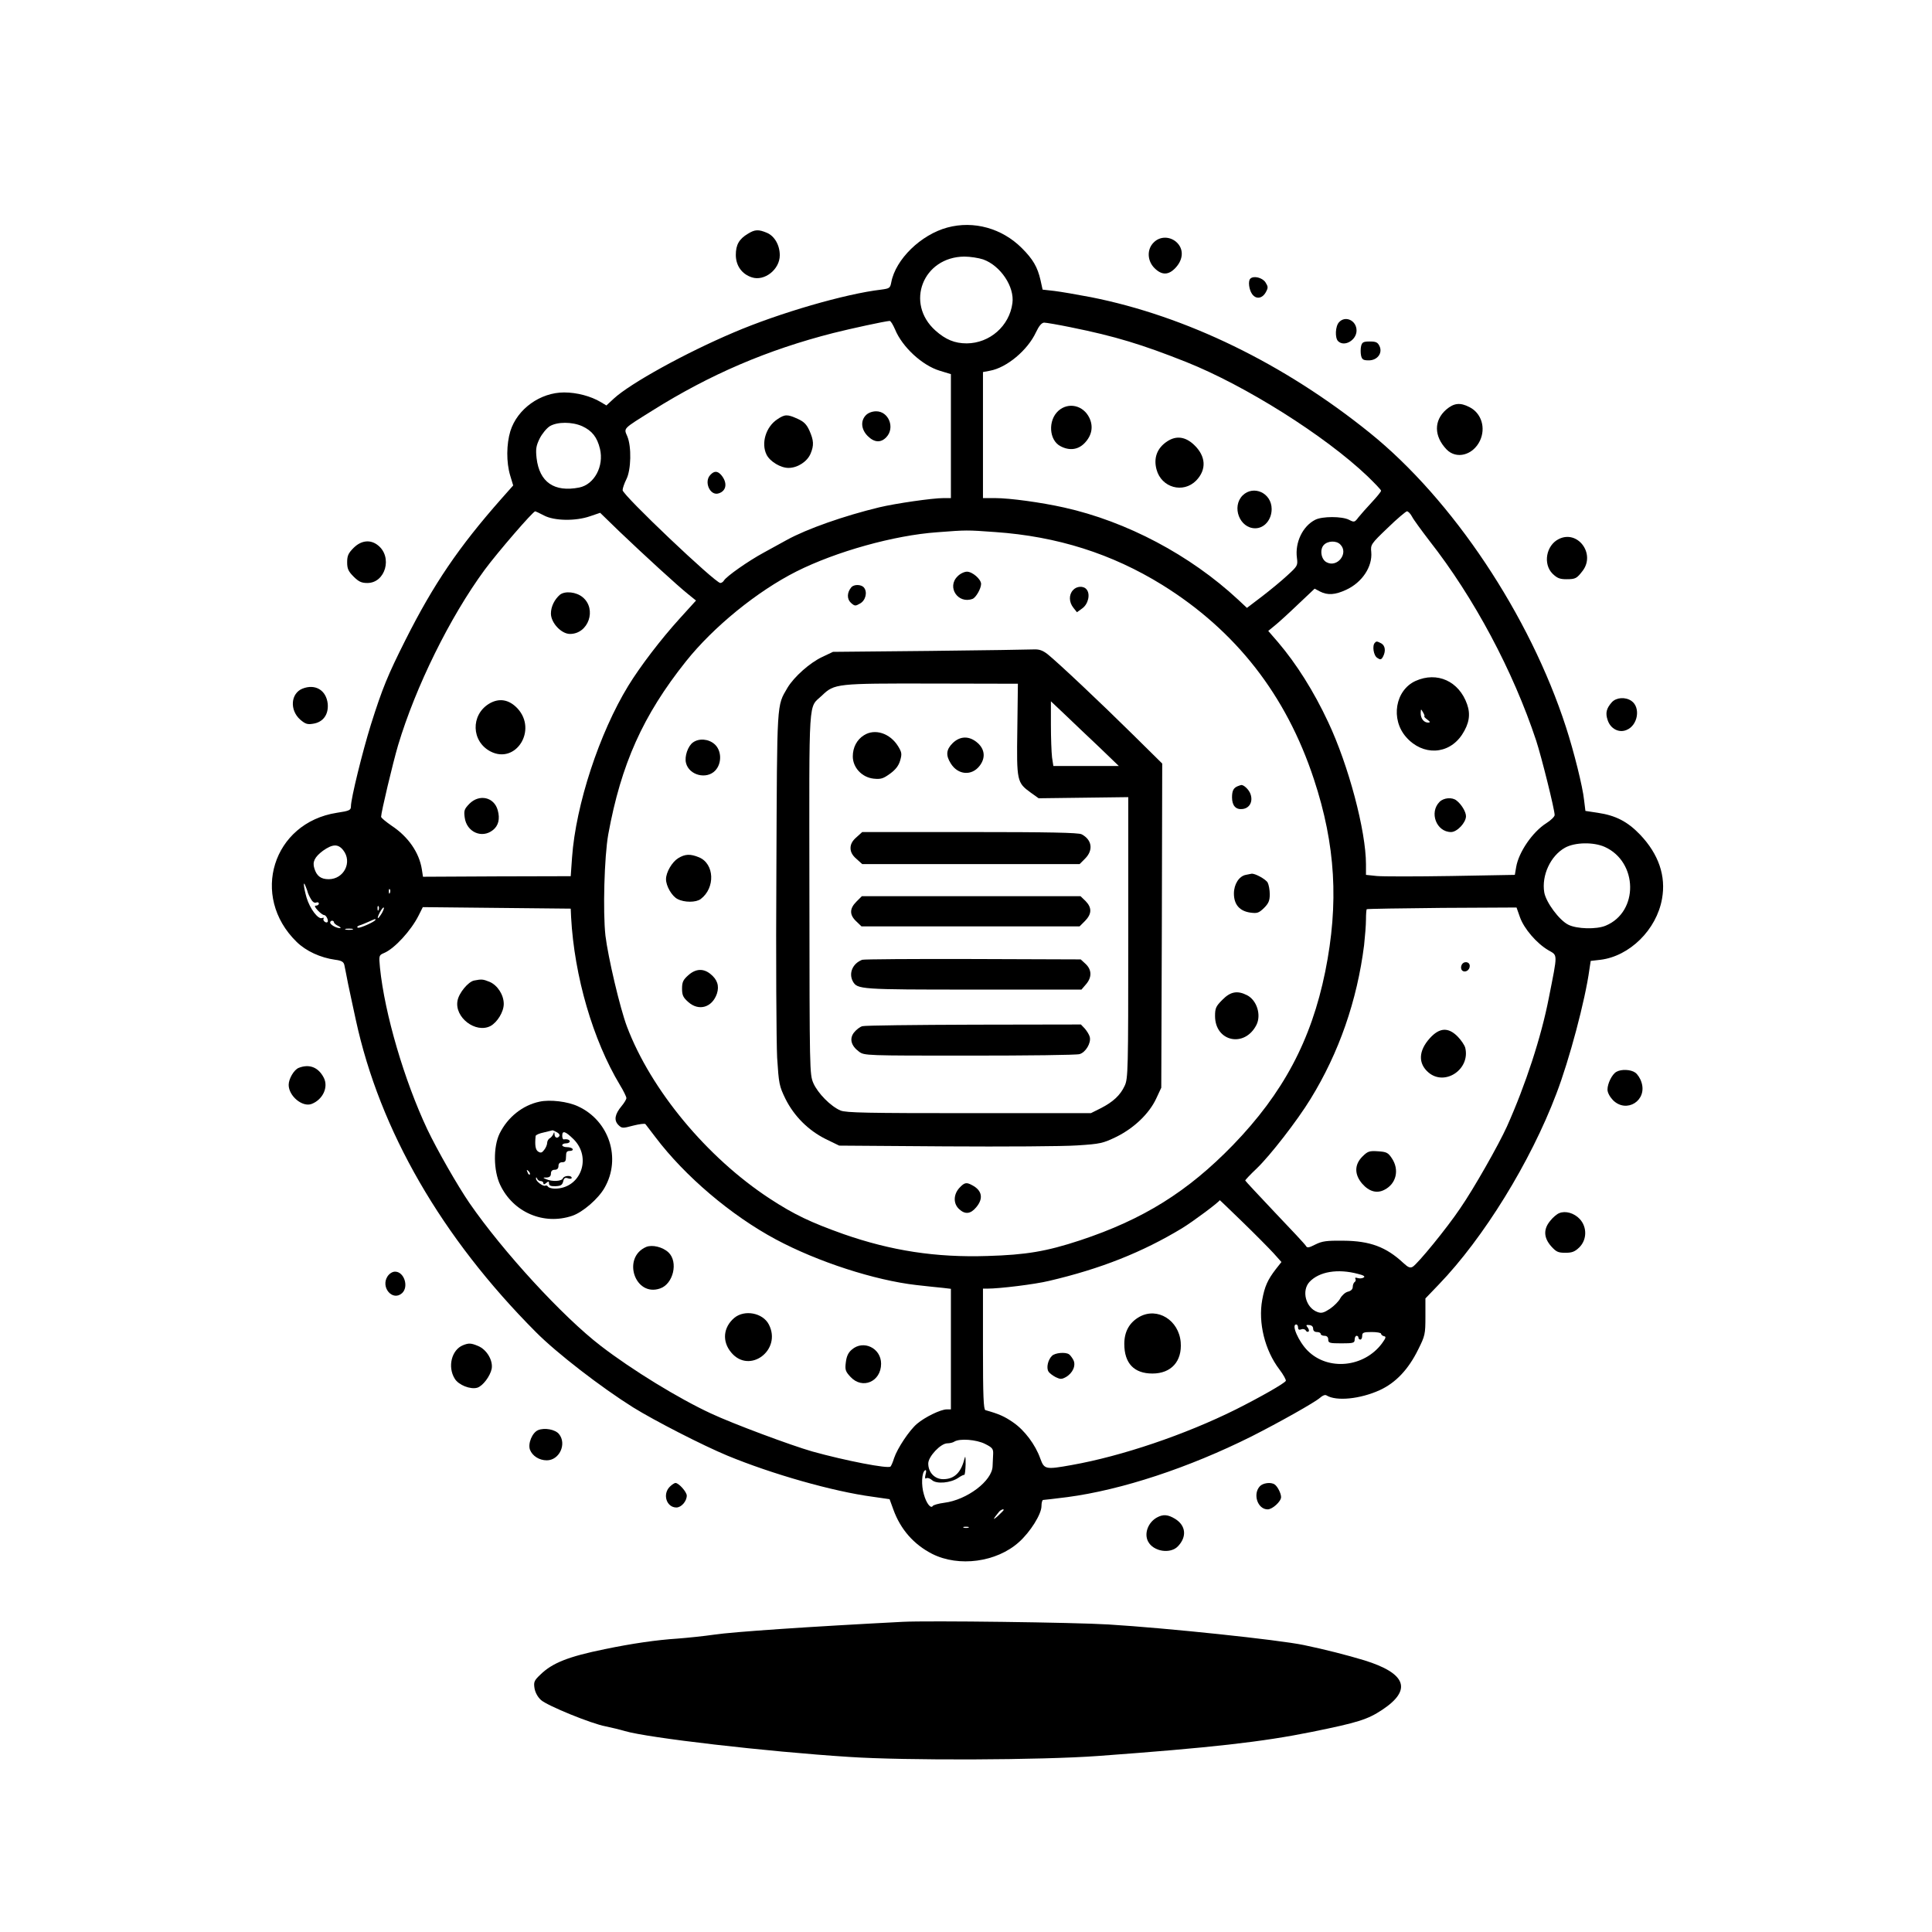 <?xml version="1.0" standalone="no"?>
<!DOCTYPE svg PUBLIC "-//W3C//DTD SVG 20010904//EN"
 "http://www.w3.org/TR/2001/REC-SVG-20010904/DTD/svg10.dtd">
<svg version="1.0" xmlns="http://www.w3.org/2000/svg"
 width="1024pt" height="1024pt" viewBox="0 0 1024 1024"
 preserveAspectRatio="xMidYMid meet">

<g transform="translate(0,1024) scale(0.1,-0.1)"
fill="#000000" stroke="none">
<path d="M5021 9034 c-140 -38 -274 -168 -297 -290 -6 -31 -9 -33 -53 -39
-190 -22 -541 -124 -782 -227 -257 -109 -548 -270 -635 -350 l-40 -37 -30 18
c-52 31 -126 51 -194 51 -126 0 -248 -87 -285 -205 -21 -69 -22 -165 -1 -235
l16 -53 -63 -71 c-226 -256 -359 -452 -508 -748 -94 -187 -122 -255 -183 -448
-45 -145 -106 -392 -106 -434 0 -20 -8 -24 -75 -34 -339 -53 -461 -442 -213
-684 50 -49 126 -84 205 -95 33 -4 44 -11 48 -27 2 -11 12 -57 20 -101 9 -44
28 -130 41 -191 127 -586 455 -1153 954 -1654 111 -112 346 -293 515 -399 116
-72 370 -202 500 -256 237 -98 560 -190 770 -218 l90 -13 20 -55 c38 -105 108
-185 206 -235 141 -71 341 -44 459 62 61 54 120 149 120 191 0 18 4 33 9 33 6
0 63 7 128 15 287 38 643 155 977 322 146 74 335 180 363 205 13 12 27 17 34
12 52 -32 179 -19 282 28 85 39 152 110 204 216 36 72 38 81 38 173 l0 97 71
74 c237 246 486 649 623 1011 69 180 153 496 175 658 l7 46 52 6 c154 19 297
159 326 323 22 121 -18 237 -116 340 -67 70 -130 102 -224 116 l-66 10 -7 57
c-7 70 -54 258 -96 387 -192 593 -601 1206 -1040 1560 -455 367 -974 619
-1478 719 -73 14 -161 29 -194 33 l-62 7 -11 50 c-16 70 -40 111 -99 170 -105
105 -255 147 -395 109z m190 -169 c92 -33 167 -145 155 -232 -16 -121 -120
-212 -242 -213 -64 0 -112 20 -166 68 -162 145 -66 390 153 392 31 0 76 -7
100 -15z m-467 -371 c38 -93 144 -191 237 -219 l59 -18 0 -329 0 -328 -40 0
c-57 0 -252 -28 -340 -49 -186 -45 -383 -114 -490 -173 -25 -14 -80 -44 -122
-67 -83 -45 -198 -126 -211 -148 -4 -7 -13 -13 -19 -13 -27 0 -518 466 -518
492 0 10 9 36 20 58 25 49 28 172 5 227 -19 45 -27 37 133 137 306 192 610
322 959 411 91 23 271 62 298 64 6 1 18 -20 29 -45z m933 11 c233 -47 377 -91
611 -184 313 -125 733 -389 960 -605 39 -38 72 -72 72 -77 0 -5 -22 -32 -49
-61 -27 -29 -59 -65 -71 -80 -20 -27 -23 -27 -50 -13 -37 19 -142 19 -179 0
-67 -34 -108 -121 -97 -202 5 -40 4 -43 -51 -93 -31 -29 -92 -79 -135 -112
l-79 -60 -47 44 c-254 236 -590 414 -922 488 -121 27 -287 50 -367 50 l-63 0
0 334 0 334 37 7 c89 16 200 109 244 204 16 34 30 50 43 51 10 0 75 -11 143
-25z m-2591 -524 c52 -24 79 -58 94 -120 22 -92 -30 -189 -110 -205 -132 -26
-211 28 -226 156 -5 47 -3 64 16 103 13 26 37 55 54 66 40 24 118 24 172 0z
m-203 -473 c54 -29 168 -31 245 -4 l53 18 102 -99 c132 -126 310 -289 364
-332 l42 -34 -87 -96 c-99 -109 -209 -253 -272 -356 -153 -250 -278 -630 -298
-910 l-7 -99 -391 -1 -392 -2 -6 39 c-14 90 -73 174 -161 232 -30 21 -55 41
-55 47 0 23 62 284 90 379 93 310 274 678 459 930 68 92 256 310 268 310 2 0
23 -10 46 -22z m4601 -6 c8 -16 50 -73 92 -128 237 -302 444 -691 566 -1059
29 -89 98 -366 98 -395 0 -8 -20 -28 -44 -43 -73 -46 -147 -154 -160 -233 l-7
-41 -337 -6 c-186 -3 -363 -3 -395 0 l-57 6 0 56 c0 178 -93 526 -200 753 -77
165 -169 310 -266 424 l-52 60 33 27 c19 15 74 65 123 112 l90 85 28 -15 c41
-21 81 -18 139 9 85 39 140 123 133 200 -4 39 -2 43 87 128 49 48 96 87 102
88 7 0 19 -13 27 -28z m-2209 -82 c329 -23 618 -115 885 -280 391 -243 657
-584 804 -1030 115 -348 133 -658 60 -1020 -74 -364 -223 -644 -489 -919 -240
-247 -475 -394 -810 -505 -179 -59 -287 -77 -491 -83 -274 -9 -511 28 -763
116 -174 62 -261 103 -391 188 -333 218 -630 576 -757 912 -37 98 -100 367
-114 482 -14 127 -6 419 15 537 68 372 184 631 412 917 146 183 377 371 585
476 211 106 519 192 747 208 157 12 155 12 307 1z m1829 -66 c46 -46 -16 -125
-73 -94 -29 15 -37 67 -15 91 21 23 67 25 88 3z m1402 -1603 c176 -80 180
-344 5 -417 -49 -21 -154 -18 -199 5 -48 24 -118 119 -127 171 -15 90 33 194
110 237 52 29 151 31 211 4z m-6687 -17 c50 -63 4 -154 -77 -154 -41 0 -64 17
-76 58 -11 34 2 60 46 93 51 36 80 37 107 3z m-189 -219 c0 -3 6 -19 15 -35
10 -19 20 -27 30 -24 8 4 15 1 15 -5 0 -6 -7 -11 -15 -11 -10 0 -7 -7 9 -25
13 -14 28 -25 34 -25 11 0 25 -30 18 -37 -8 -8 -27 8 -21 18 3 5 0 6 -8 3 -21
-8 -64 49 -82 108 -16 56 -20 98 -5 60 5 -12 9 -24 10 -27z m437 -7 c-3 -8 -6
-5 -6 6 -1 11 2 17 5 13 3 -3 4 -12 1 -19z m-60 -90 c-3 -8 -6 -5 -6 6 -1 11
2 17 5 13 3 -3 4 -12 1 -19z m17 -18 c-10 -16 -19 -28 -21 -26 -5 5 22 56 30
56 5 0 0 -13 -9 -30z m1003 -21 c17 -314 116 -652 259 -890 19 -31 34 -62 34
-69 0 -7 -11 -25 -25 -42 -36 -43 -42 -75 -18 -100 19 -19 23 -19 79 -4 32 8
61 12 65 8 3 -4 27 -35 52 -68 157 -208 402 -416 639 -543 222 -119 525 -217
745 -242 54 -6 117 -13 141 -15 l42 -5 0 -320 0 -319 -22 0 c-32 0 -116 -41
-157 -76 -41 -34 -105 -131 -122 -182 -6 -20 -15 -41 -19 -45 -12 -13 -239 31
-415 80 -112 32 -421 147 -536 201 -171 79 -419 231 -584 358 -202 155 -519
500 -697 758 -63 92 -170 279 -223 390 -122 259 -226 612 -251 857 -6 65 -6
66 22 78 55 23 143 119 183 199 l22 44 392 -4 392 -4 2 -45z m5029 0 c22 -62
89 -139 150 -175 51 -30 51 -11 3 -254 -40 -206 -123 -460 -222 -681 -44 -97
-176 -330 -248 -434 -72 -107 -223 -291 -251 -309 -14 -8 -24 -4 -50 20 -91
85 -177 117 -318 118 -88 1 -112 -2 -148 -20 -35 -18 -44 -19 -50 -8 -4 8 -79
88 -165 178 -86 91 -157 167 -157 169 0 3 27 32 61 64 70 67 214 252 285 368
151 245 247 522 284 815 5 46 10 107 10 136 0 28 2 53 4 55 3 2 182 5 399 7
l395 2 18 -51z m-6066 -14 c0 -9 -82 -46 -93 -42 -7 3 -3 8 8 12 11 3 34 13
50 20 36 16 35 16 35 10z m-220 -13 c0 -5 10 -14 23 -20 12 -6 16 -11 9 -11
-19 -1 -52 18 -52 29 0 6 5 10 10 10 6 0 10 -4 10 -8z m98 -39 c-10 -2 -26 -2
-35 0 -10 3 -2 5 17 5 19 0 27 -2 18 -5z m4718 -1550 c67 -65 140 -139 164
-165 l42 -47 -30 -38 c-43 -56 -59 -91 -72 -163 -22 -121 14 -267 91 -368 22
-29 37 -57 34 -61 -8 -14 -133 -85 -264 -151 -269 -134 -606 -248 -871 -295
-139 -25 -145 -23 -166 34 -26 74 -84 151 -144 192 -46 32 -76 45 -147 65 -10
3 -13 76 -13 324 l0 320 23 0 c66 0 253 23 327 41 274 64 495 152 705 279 59
36 197 139 200 149 0 1 55 -52 121 -116z m612 -275 c30 -7 39 -14 30 -19 -7
-5 -21 -6 -32 -3 -11 4 -16 2 -12 -4 3 -6 2 -13 -4 -17 -5 -3 -10 -15 -10 -25
0 -13 -9 -22 -25 -26 -14 -3 -32 -19 -41 -35 -8 -16 -33 -41 -55 -56 -32 -21
-45 -25 -66 -17 -62 22 -86 113 -42 160 51 54 149 71 257 42z m-318 -284 c0
-11 5 -14 17 -10 9 4 20 1 24 -6 4 -7 11 -9 15 -5 4 3 1 13 -5 21 -10 12 -9
15 8 13 13 -1 21 -8 21 -19 0 -11 7 -18 20 -18 11 0 20 -4 20 -10 0 -5 9 -10
20 -10 13 0 20 -7 20 -20 0 -18 7 -20 70 -20 63 0 70 2 70 20 0 11 5 20 10 20
6 0 10 -4 10 -10 0 -5 5 -10 10 -10 6 0 10 9 10 20 0 17 7 20 50 20 28 0 50
-4 50 -9 0 -5 7 -11 15 -13 13 -2 11 -9 -10 -38 -95 -128 -286 -147 -394 -39
-48 48 -88 139 -61 139 6 0 10 -7 10 -16z m-1659 -617 c38 -19 44 -26 43 -52
-1 -16 -2 -46 -3 -66 -2 -78 -136 -179 -256 -194 -31 -4 -58 -12 -61 -17 -10
-16 -34 13 -47 61 -15 49 -12 117 6 128 6 4 8 -4 3 -21 -5 -19 -3 -26 4 -21 6
4 20 -1 30 -10 24 -22 99 -15 139 12 14 10 29 17 32 16 3 -1 6 24 7 55 0 44
-1 50 -7 27 -18 -71 -54 -105 -112 -105 -45 0 -79 36 -79 83 0 37 66 107 101
107 13 0 30 4 37 9 29 18 117 11 163 -12z m99 -350 c0 -2 -14 -16 -32 -33 -28
-25 -26 -17 7 23 9 11 25 17 25 10z m-187 -94 c-7 -2 -19 -2 -25 0 -7 3 -2 5
12 5 14 0 19 -2 13 -5z"/>
<path d="M4590 8040 c-30 -30 -26 -76 9 -111 35 -35 70 -37 99 -6 47 50 12
137 -54 137 -21 0 -42 -8 -54 -20z"/>
<path d="M4119 8017 c-60 -40 -86 -127 -56 -187 18 -36 74 -70 116 -70 48 0
99 33 117 75 19 45 17 71 -6 123 -15 33 -29 47 -62 62 -55 25 -68 25 -109 -3z"/>
<path d="M3766 7724 c-37 -36 -3 -114 43 -99 42 13 48 57 13 98 -19 21 -36 22
-56 1z"/>
<path d="M5610 8063 c-57 -51 -50 -157 11 -188 47 -25 93 -19 127 16 39 40 48
88 26 134 -32 67 -111 85 -164 38z"/>
<path d="M6187 7901 c-54 -35 -74 -88 -57 -150 26 -96 141 -128 210 -58 56 58
52 129 -11 189 -46 44 -95 50 -142 19z"/>
<path d="M6586 7614 c-59 -60 -16 -174 67 -174 48 0 87 45 87 102 0 85 -96
129 -154 72z"/>
<path d="M2968 7088 c-29 -25 -48 -63 -48 -100 0 -49 55 -108 101 -108 98 0
143 131 68 194 -34 29 -94 35 -121 14z"/>
<path d="M2592 6510 c-98 -60 -94 -200 8 -253 134 -69 249 113 143 228 -45 48
-98 57 -151 25z"/>
<path d="M2488 5980 c-27 -28 -30 -36 -25 -73 10 -77 91 -113 149 -67 30 23
39 60 26 106 -19 69 -97 87 -150 34z"/>
<path d="M7287 6833 c-15 -15 -7 -68 13 -80 16 -11 21 -10 30 6 16 30 12 59
-9 71 -23 12 -26 12 -34 3z"/>
<path d="M7503 6631 c-108 -49 -134 -203 -50 -298 88 -100 225 -94 296 13 38
58 46 107 27 161 -43 123 -159 175 -273 124z m46 -188 c-2 -1 5 -9 16 -17 16
-12 17 -15 5 -16 -23 0 -40 21 -40 50 1 24 1 24 12 5 7 -11 10 -21 7 -22z"/>
<path d="M7630 5990 c-56 -56 -17 -160 61 -160 32 0 79 50 79 84 0 23 -24 63
-50 83 -23 19 -68 15 -90 -7z"/>
<path d="M5075 7185 c-58 -57 3 -148 80 -119 18 7 45 55 45 79 0 25 -46 65
-75 65 -14 0 -37 -11 -50 -25z"/>
<path d="M4512 7127 c-23 -27 -24 -62 -2 -82 20 -18 24 -18 48 -4 30 16 41 61
21 85 -14 17 -53 18 -67 1z"/>
<path d="M5687 7112 c-23 -25 -21 -64 2 -93 l19 -24 29 21 c31 23 43 75 22
100 -16 20 -53 18 -72 -4z"/>
<path d="M4930 6790 l-515 -5 -57 -27 c-66 -31 -149 -105 -184 -163 -58 -100
-55 -57 -59 -972 -3 -464 0 -908 4 -989 9 -139 11 -150 44 -218 46 -92 121
-167 213 -213 l72 -35 563 -4 c310 -2 624 0 697 5 125 8 137 11 210 46 94 47
173 123 210 202 l27 58 3 859 2 859 -158 156 c-170 168 -394 379 -450 424 -26
20 -44 26 -71 25 -20 -1 -268 -5 -551 -8z m462 -416 c-4 -275 -2 -282 71 -335
l42 -30 238 3 237 3 0 -745 c0 -704 -1 -747 -19 -785 -23 -50 -62 -86 -127
-119 l-52 -26 -646 0 c-537 0 -652 2 -681 14 -52 22 -120 91 -144 145 -20 48
-20 58 -21 1011 -1 1066 -7 973 67 1044 66 63 76 64 583 63 l455 -1 -3 -242z
m431 -91 l107 -103 -174 0 -173 0 -7 46 c-3 26 -6 103 -6 172 l0 125 73 -69
c39 -37 120 -115 180 -171z"/>
<path d="M4579 6343 c-37 -23 -59 -64 -59 -112 0 -59 48 -111 110 -118 39 -4
51 0 87 26 29 21 46 42 54 70 10 35 9 43 -11 76 -43 69 -123 95 -181 58z"/>
<path d="M5049 6301 c-34 -34 -37 -64 -10 -107 38 -62 112 -68 154 -12 31 41
27 86 -11 120 -44 39 -93 38 -133 -1z"/>
<path d="M4539 5802 c-22 -19 -31 -37 -31 -57 0 -20 9 -38 31 -57 l31 -28 576
0 576 0 29 29 c45 45 37 100 -18 129 -16 9 -178 12 -592 12 l-571 0 -31 -28z"/>
<path d="M4539 5461 c-37 -37 -37 -70 -1 -104 l28 -27 578 0 578 0 29 29 c36
37 37 70 3 105 l-27 26 -579 0 -580 0 -29 -29z"/>
<path d="M4570 5153 c-50 -19 -73 -70 -50 -114 24 -43 36 -44 638 -44 l574 0
24 28 c32 37 31 77 -2 108 l-26 24 -571 2 c-315 1 -579 -1 -587 -4z"/>
<path d="M4571 4801 c-13 -3 -33 -19 -45 -34 -25 -33 -15 -70 27 -101 28 -21
35 -21 585 -21 306 0 569 3 584 8 32 9 62 59 54 91 -3 12 -15 31 -26 44 l-21
22 -567 -1 c-312 -1 -578 -4 -591 -8z"/>
<path d="M3673 6305 c-27 -19 -46 -75 -37 -109 16 -65 109 -89 155 -40 36 38
34 107 -4 140 -32 28 -82 32 -114 9z"/>
<path d="M6560 6073 c-22 -9 -30 -24 -30 -59 0 -44 20 -66 55 -62 38 4 57 39
43 79 -8 24 -37 51 -50 48 -2 0 -10 -3 -18 -6z"/>
<path d="M3594 5691 c-32 -20 -64 -74 -64 -111 0 -36 31 -90 61 -105 36 -19
98 -19 123 0 78 59 73 187 -9 221 -46 19 -74 18 -111 -5z"/>
<path d="M6603 5603 c-36 -7 -63 -50 -63 -99 0 -58 30 -93 87 -101 37 -5 45
-2 73 25 24 24 30 39 30 72 0 23 -5 50 -11 62 -10 18 -68 50 -86 47 -4 -1 -18
-4 -30 -6z"/>
<path d="M3648 5071 c-27 -24 -33 -36 -33 -71 0 -35 6 -47 33 -71 56 -50 127
-29 152 45 13 41 2 75 -36 105 -37 29 -77 27 -116 -8z"/>
<path d="M6479 4941 c-34 -34 -39 -44 -39 -86 0 -136 156 -170 219 -48 27 53
3 131 -49 158 -51 26 -88 20 -131 -24z"/>
<path d="M5085 3944 c-32 -35 -33 -83 -2 -112 32 -30 61 -27 91 9 39 46 32 89
-21 117 -31 17 -41 15 -68 -14z"/>
<path d="M2513 5043 c-31 -6 -81 -66 -88 -107 -17 -88 96 -175 175 -134 36 20
70 75 70 117 0 48 -33 99 -75 117 -35 14 -42 15 -82 7z"/>
<path d="M2860 4401 c-90 -19 -169 -82 -212 -169 -34 -70 -33 -196 3 -272 69
-146 231 -215 382 -164 56 19 138 90 171 148 90 156 25 356 -140 432 -55 26
-148 37 -204 25z m91 -162 c11 -5 17 -14 14 -20 -10 -15 -25 -10 -26 9 0 13
-2 14 -6 2 -3 -8 -12 -19 -19 -23 -8 -4 -14 -16 -14 -25 0 -9 -7 -26 -16 -37
-11 -15 -18 -17 -31 -9 -15 9 -19 34 -14 83 1 6 20 14 44 19 23 6 43 10 45 11
2 1 12 -4 23 -10z m89 -37 c99 -99 37 -262 -99 -262 -16 0 -33 5 -36 10 -4 6
-10 8 -14 6 -11 -7 -51 23 -50 37 0 9 2 9 6 0 2 -7 11 -13 19 -13 8 0 14 -5
14 -11 0 -8 5 -8 15 1 12 10 15 10 15 -3 0 -11 10 -15 34 -14 28 1 36 6 41 25
4 18 10 22 25 17 11 -4 20 -3 20 2 0 15 -41 13 -47 -3 -6 -15 -56 -18 -88 -4
-19 8 -19 9 3 9 15 1 22 7 22 21 0 13 7 20 20 20 13 0 20 7 20 20 0 13 7 20
20 20 16 0 20 7 20 30 0 24 4 30 21 30 11 0 17 5 14 10 -3 6 -17 10 -31 10
-13 0 -24 5 -24 10 0 6 9 10 20 10 11 0 20 5 20 10 0 9 -14 14 -32 11 -5 0 -8
8 -8 19 0 30 16 25 60 -18z m-232 -187 c-3 -3 -9 2 -12 12 -6 14 -5 15 5 6 7
-7 10 -15 7 -18z"/>
<path d="M3425 3631 c-130 -56 -60 -267 74 -220 70 24 97 141 44 191 -31 29
-86 42 -118 29z"/>
<path d="M3892 3255 c-59 -50 -66 -125 -16 -184 97 -116 269 14 199 149 -32
62 -129 80 -183 35z"/>
<path d="M4515 3087 c-19 -16 -28 -35 -32 -68 -5 -39 -2 -48 25 -77 63 -68
162 -25 162 70 0 83 -94 128 -155 75z"/>
<path d="M7746 5123 c-4 -9 -2 -21 3 -26 15 -15 41 0 41 23 0 25 -35 28 -44 3z"/>
<path d="M7579 4738 c-61 -67 -64 -135 -7 -183 87 -73 222 18 194 132 -4 14
-22 41 -41 60 -49 49 -95 47 -146 -9z"/>
<path d="M7221 4110 c-43 -43 -43 -95 -1 -144 37 -42 78 -53 118 -32 63 32 80
106 39 167 -20 30 -28 34 -74 37 -45 3 -54 0 -82 -28z"/>
<path d="M6040 3261 c-54 -30 -81 -79 -81 -144 0 -103 52 -157 149 -157 100 0
158 65 150 166 -10 117 -123 187 -218 135z"/>
<path d="M5576 3054 c-22 -21 -31 -64 -19 -83 5 -9 23 -22 38 -30 25 -12 32
-12 54 0 37 21 55 62 40 91 -7 13 -17 26 -23 30 -19 13 -74 8 -90 -8z"/>
<path d="M3964 9001 c-47 -28 -64 -59 -64 -112 0 -57 32 -102 85 -119 67 -22
148 42 148 117 0 54 -28 102 -68 119 -45 19 -64 18 -101 -5z"/>
<path d="M6115 8955 c-37 -36 -35 -97 4 -136 39 -39 75 -38 112 2 42 45 44
101 3 137 -35 30 -87 30 -119 -3z"/>
<path d="M6627 8763 c-13 -12 -7 -58 9 -81 21 -30 54 -25 73 9 13 24 13 29 -2
53 -17 25 -63 36 -80 19z"/>
<path d="M7097 8532 c-20 -22 -22 -83 -5 -100 33 -33 98 5 98 56 0 54 -60 81
-93 44z"/>
<path d="M7214 8405 c-3 -14 -3 -36 0 -50 5 -21 12 -25 41 -25 45 0 74 38 57
75 -10 21 -19 25 -52 25 -34 0 -41 -4 -46 -25z"/>
<path d="M7665 8069 c-66 -58 -65 -141 2 -211 52 -54 140 -31 177 46 32 68 8
146 -55 178 -50 26 -83 22 -124 -13z"/>
<path d="M8262 7383 c-67 -33 -85 -132 -33 -184 24 -23 38 -29 73 -29 49 0 55
4 86 44 70 91 -26 219 -126 169z"/>
<path d="M1874 7336 c-28 -28 -34 -42 -34 -76 0 -34 6 -48 34 -76 27 -27 42
-34 73 -34 96 0 135 138 56 200 -40 32 -89 26 -129 -14z"/>
<path d="M1603 6590 c-62 -25 -69 -113 -12 -164 27 -23 38 -27 68 -22 54 8 83
49 78 106 -8 72 -66 107 -134 80z"/>
<path d="M8543 6518 c-29 -33 -35 -57 -22 -95 15 -46 60 -69 100 -52 60 24 76
119 26 154 -32 22 -80 19 -104 -7z"/>
<path d="M1583 4580 c-25 -10 -53 -58 -53 -90 0 -59 73 -120 122 -101 59 23
90 89 64 139 -29 56 -77 74 -133 52z"/>
<path d="M8567 4559 c-23 -13 -47 -62 -47 -94 0 -16 12 -38 29 -56 72 -72 183
-2 151 95 -6 20 -21 43 -33 51 -24 17 -74 19 -100 4z"/>
<path d="M8264 3810 c-11 -4 -33 -22 -47 -40 -37 -44 -36 -89 4 -135 27 -30
37 -35 76 -35 36 0 50 6 74 29 41 41 41 108 2 150 -30 32 -76 45 -109 31z"/>
<path d="M2054 3475 c-38 -58 27 -134 77 -89 37 34 11 114 -37 114 -14 0 -30
-10 -40 -25z"/>
<path d="M2454 3110 c-60 -24 -83 -114 -44 -177 20 -34 84 -59 120 -48 29 9
68 61 76 100 8 44 -26 102 -72 121 -38 16 -50 16 -80 4z"/>
<path d="M2852 2660 c-31 -13 -55 -71 -43 -104 13 -33 49 -56 89 -56 67 0 107
87 65 139 -20 25 -77 35 -111 21z"/>
<path d="M3550 2360 c-40 -40 -17 -110 35 -110 26 0 55 33 55 63 0 19 -42 67
-60 67 -5 0 -19 -9 -30 -20z"/>
<path d="M6677 2362 c-38 -42 -11 -122 42 -122 25 0 71 42 71 65 0 20 -19 57
-34 67 -20 14 -63 8 -79 -10z"/>
<path d="M6132 2197 c-47 -26 -69 -85 -47 -127 28 -54 119 -68 159 -25 48 51
41 110 -16 145 -38 23 -63 25 -96 7z"/>
<path d="M4785 1644 c-485 -25 -901 -53 -1000 -68 -55 -8 -143 -17 -195 -21
-109 -7 -241 -26 -385 -56 -192 -39 -278 -73 -341 -135 -33 -31 -36 -39 -31
-72 4 -23 17 -47 35 -63 34 -30 266 -125 342 -139 29 -6 75 -17 102 -25 122
-36 750 -109 1188 -137 298 -20 1021 -17 1320 5 600 44 869 74 1135 128 241
49 293 65 370 116 161 106 129 194 -94 263 -89 27 -210 58 -321 81 -135 28
-724 90 -1035 109 -178 11 -954 21 -1090 14z"/>
</g>
</svg>
